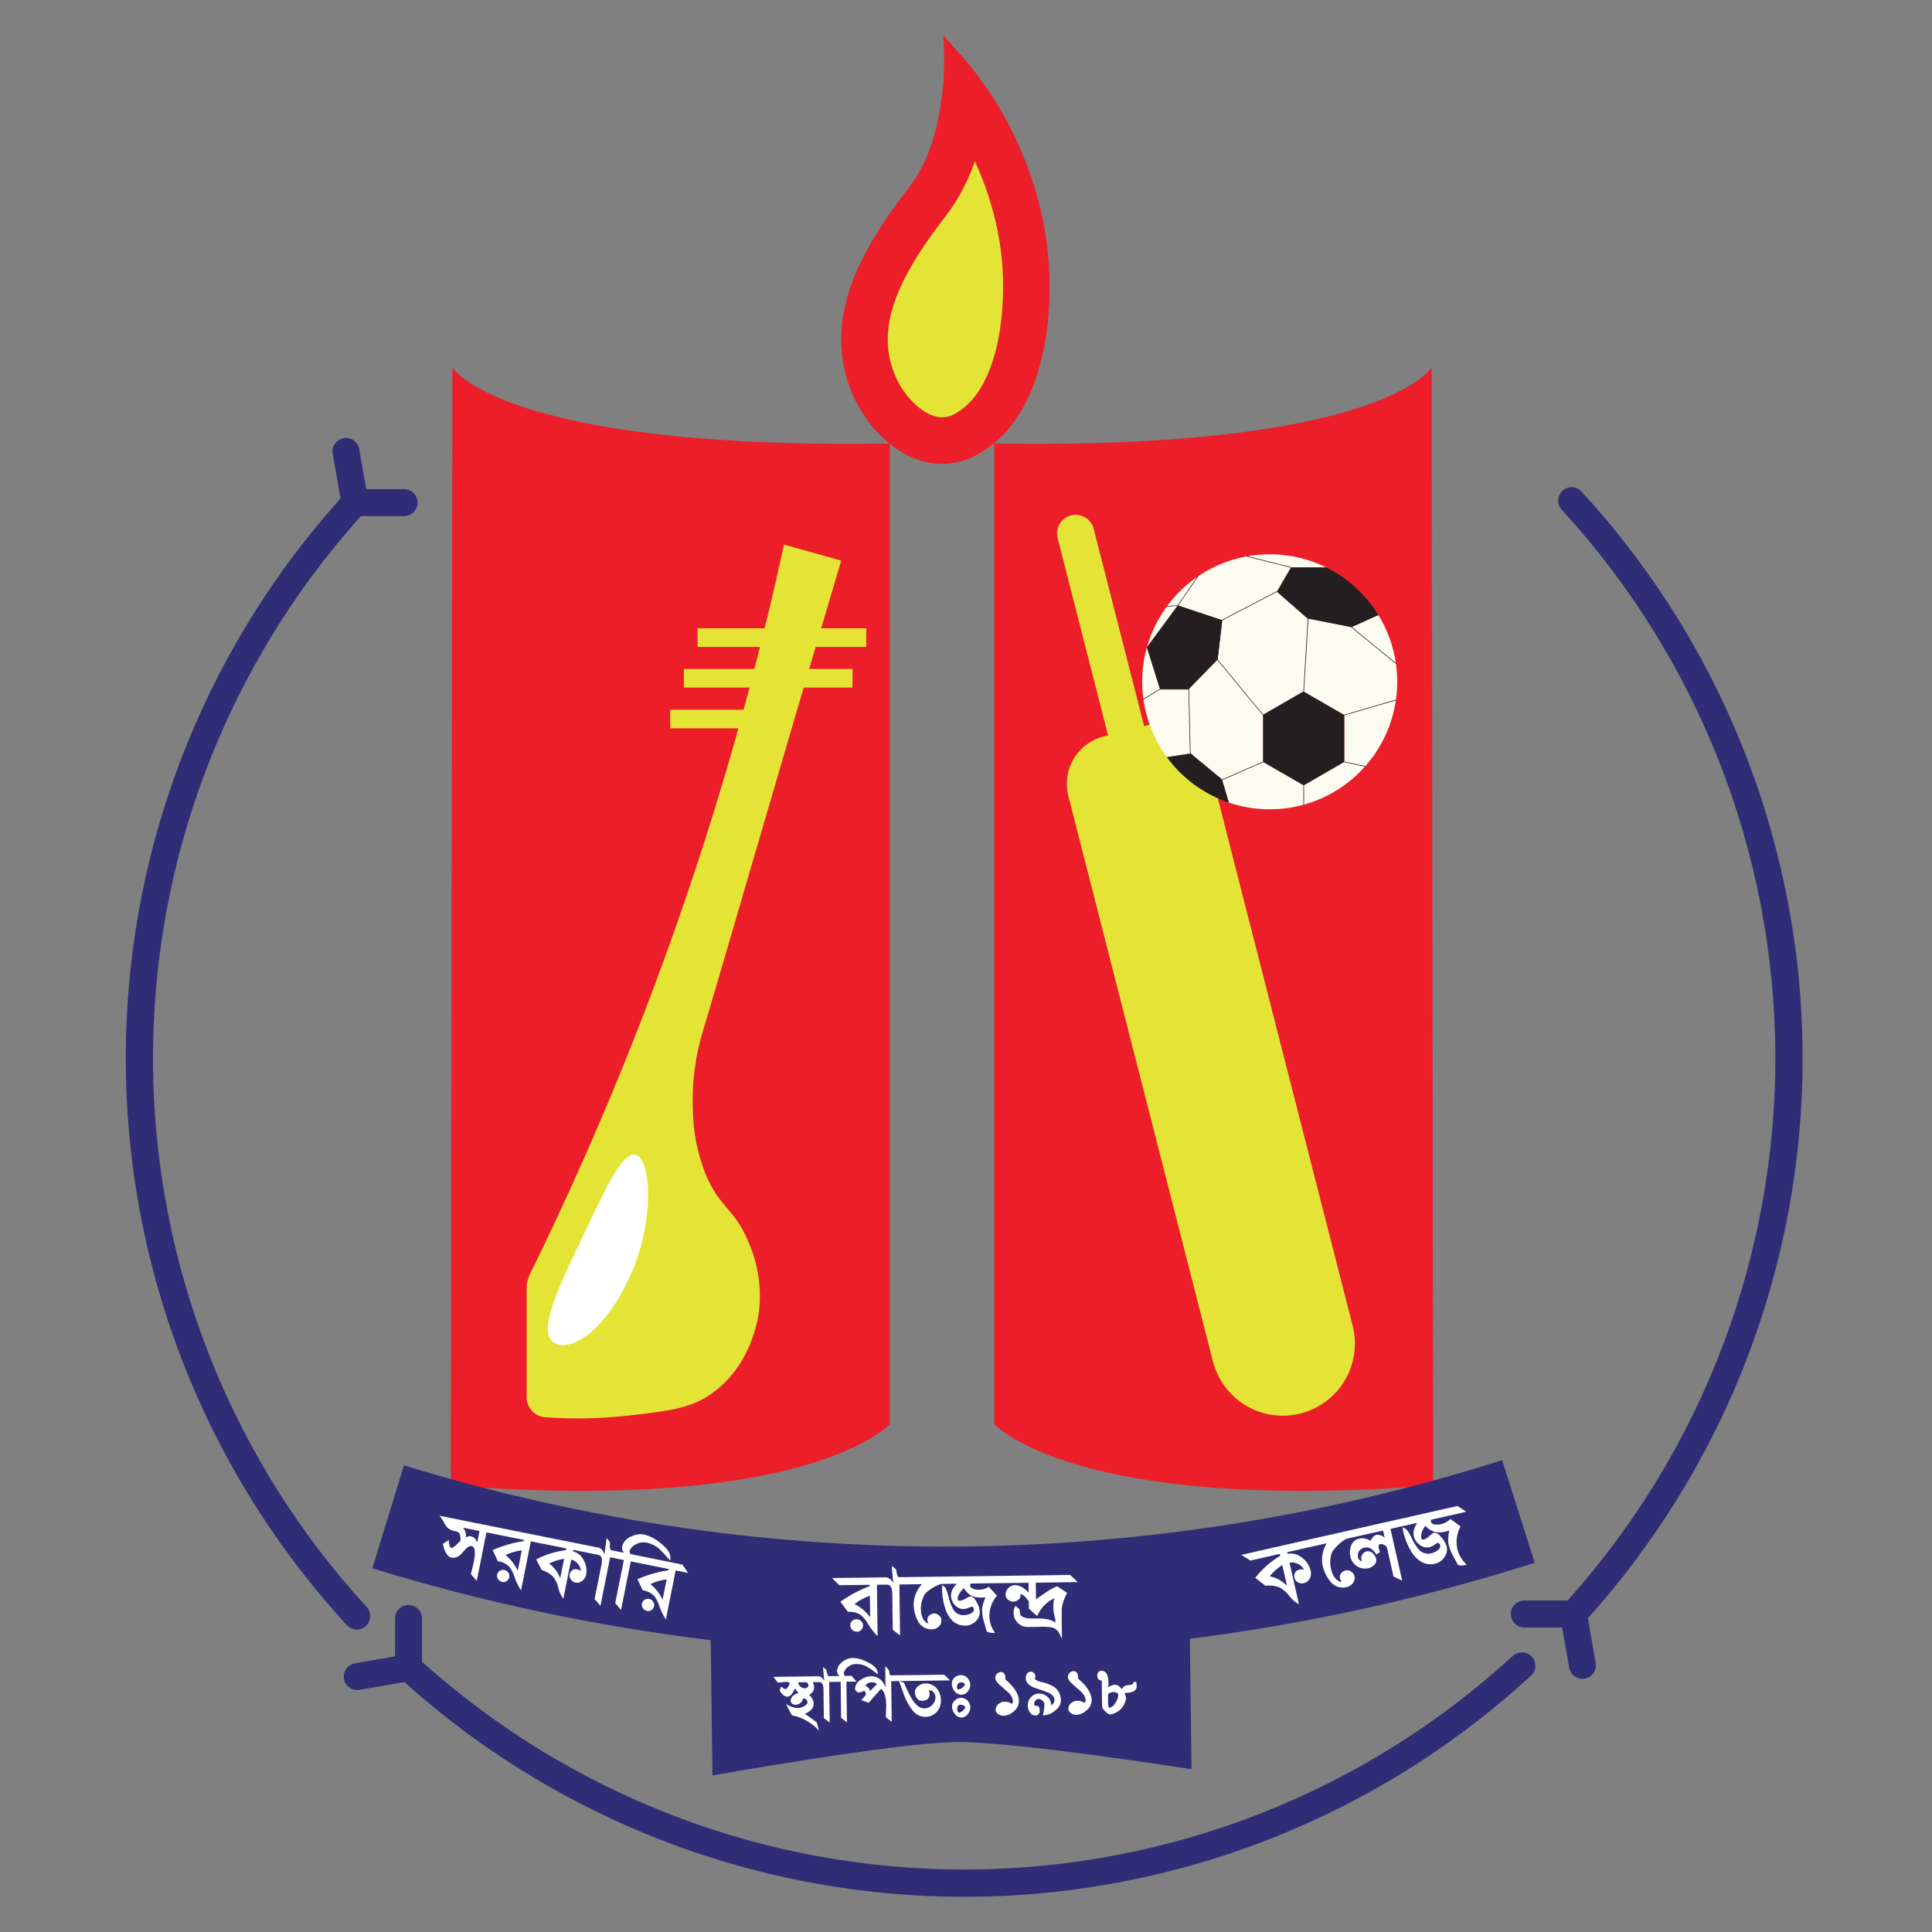 <svg xmlns="http://www.w3.org/2000/svg" version="1.1" xmlns:xlink="http://www.w3.org/1999/xlink" xmlns:svgjs="http://svgjs.com/svgjs" width="60" height="60"><rect width="100%" height="100%" fill="#808080" stroke="none"/><svg width="60" height="60" viewBox="0 0 60 60" fill="none" xmlns="http://www.w3.org/2000/svg">
<path d="M14.05 11.417C14.05 11.417 15.594 13.966 27.632 13.774V44.227C27.632 44.227 25.171 46.998 14 46.132L14.05 11.417Z" fill="#EC1E29"></path>
<path d="M44.46 11.417C44.46 11.417 42.916 13.966 30.878 13.774V44.227C30.878 44.227 33.339 46.998 44.51 46.132L44.46 11.417Z" fill="#EC1E29"></path>
<path d="M29.294 1.094C29.294 1.094 29.607 1.449 29.808 1.672C30.472 2.414 31.029 3.245 31.464 4.141C31.899 5.026 32.216 5.964 32.407 6.932C32.493 7.372 32.55 7.817 32.578 8.265C32.697 10.231 32.308 12.97 30.438 14.069C28.773 15.047 27.086 13.736 26.449 12.177C25.48 9.805 26.857 7.6 28.238 5.809C29.595 4.051 29.294 1.094 29.294 1.094Z" fill="#EC1E29"></path>
<path d="M29.255 12.961C28.736 12.961 28.091 12.376 27.786 11.63C27.486 10.895 27.496 10.146 27.818 9.275C28.167 8.331 28.837 7.398 29.383 6.692C29.769 6.182 30.07 5.613 30.275 5.007C30.599 5.71 30.839 6.448 30.989 7.208C31.063 7.586 31.112 7.968 31.136 8.352C31.234 9.97 30.918 12.111 29.706 12.823C29.571 12.909 29.415 12.957 29.255 12.961Z" fill="#E4E437"></path>
<path d="M24.348 16.912C23.788 19.5 23.086 22.24 22.204 25.099C20.671 30.072 18.746 34.916 16.45 39.587C16.388 39.713 16.356 39.852 16.355 39.993V43.395C16.356 43.553 16.416 43.704 16.523 43.819C16.63 43.934 16.777 44.004 16.934 44.015C17.796 44.077 18.661 44.059 19.519 43.962C20.84 43.812 21.514 43.727 22.183 43.219C23.334 42.345 23.538 40.973 23.571 40.721C23.655 39.983 23.541 39.236 23.238 38.557C22.805 37.516 22.351 37.529 21.906 36.448C21.655 35.811 21.523 35.134 21.517 34.449C21.484 33.604 21.597 32.759 21.85 31.952C22.368 30.236 23.935 24.794 26.124 17.41L24.348 16.912Z" fill="#E4E437"></path>
<path d="M19.513 39.748C18.694 41.45 17.708 41.944 17.247 41.722C16.785 41.499 17.022 40.645 17.842 38.943C18.662 37.24 19.313 35.649 19.775 35.871C20.236 36.094 20.333 38.045 19.513 39.748Z" fill="white"></path>
<path d="M26.901 19.512H21.664V20.09H26.901V19.512Z" fill="#E4E437"></path>
<path d="M26.476 20.775H21.239V21.353H26.476V20.775Z" fill="#E4E437"></path>
<path d="M24.427 22.04H20.815V22.618H24.427V22.04Z" fill="#E4E437"></path>
<path d="M34.272 22.872L35.672 22.515C35.865 22.465 36.066 22.454 36.263 22.483C36.46 22.511 36.65 22.578 36.821 22.679C36.992 22.781 37.142 22.915 37.261 23.074C37.381 23.234 37.468 23.415 37.517 23.608L42.008 41.172C42.155 41.747 42.068 42.358 41.765 42.868C41.462 43.379 40.969 43.749 40.393 43.896C39.818 44.043 39.208 43.956 38.697 43.653C38.186 43.35 37.817 42.857 37.669 42.281L33.178 24.718C33.079 24.328 33.138 23.914 33.343 23.568C33.548 23.222 33.883 22.972 34.272 22.872Z" fill="#E4E437"></path>
<path d="M33.965 16.422C33.886 16.113 33.571 15.926 33.262 16.005C32.953 16.084 32.766 16.399 32.845 16.708L37.98 36.791C38.059 37.1 38.374 37.287 38.683 37.208C38.992 37.129 39.179 36.814 39.1 36.505L33.965 16.422Z" fill="#E4E437"></path>
<path d="M42.807 19.099L41.972 19.476L40.624 19.211L39.661 18.368L40.094 17.622H41.187C40.666 17.365 40.093 17.225 39.512 17.214C38.93 17.202 38.353 17.319 37.821 17.556C37.29 17.792 36.817 18.143 36.436 18.583C36.056 19.023 35.776 19.542 35.619 20.102L36.579 18.802L37.952 19.259L37.807 20.487L36.916 21.402H36.025L35.618 20.102C35.466 20.647 35.432 21.218 35.518 21.777C35.605 22.337 35.81 22.871 36.12 23.345C36.157 23.402 36.196 23.458 36.237 23.513L36.964 23.4L37.952 24.218L38.165 24.926C38.936 25.186 39.769 25.203 40.55 24.973C41.331 24.742 42.022 24.277 42.529 23.641C43.037 23.004 43.335 22.226 43.385 21.414C43.434 20.601 43.233 19.793 42.806 19.099H42.807ZM41.747 23.661L40.487 24.388L39.228 23.661V22.206L40.487 21.479L41.747 22.206V23.661Z" fill="#FDFCF1"></path>
<path d="M41.747 22.207V23.661L40.487 24.389L39.227 23.661V22.207L40.487 21.48L41.747 22.207Z" fill="#231F20"></path>
<path d="M37.951 19.259L37.807 20.487L36.916 21.402H36.025L35.618 20.102L36.579 18.802L37.951 19.259Z" fill="#231F20"></path>
<path d="M42.807 19.099L41.972 19.476L40.624 19.211L39.661 18.368L40.094 17.622H41.188C41.855 17.953 42.416 18.465 42.807 19.099Z" fill="#231F20"></path>
<path d="M38.164 24.927C37.392 24.665 36.718 24.172 36.236 23.513L36.964 23.4L37.951 24.219L38.164 24.927Z" fill="#231F20"></path>
<path d="M12.969 15.611V15.61C12.969 15.499 12.925 15.393 12.846 15.315C12.768 15.236 12.662 15.192 12.551 15.192H11.403C11.394 15.192 11.385 15.189 11.379 15.182C11.373 15.177 11.37 15.17 11.368 15.163L11.156 13.947C11.147 13.893 11.127 13.841 11.098 13.794C11.069 13.748 11.03 13.708 10.986 13.677C10.941 13.645 10.89 13.623 10.837 13.611C10.783 13.599 10.728 13.597 10.674 13.607H10.673C10.564 13.626 10.467 13.687 10.403 13.778C10.339 13.868 10.314 13.98 10.333 14.09L10.572 15.464C10.573 15.47 10.573 15.475 10.571 15.48C10.57 15.486 10.567 15.49 10.564 15.494C8.568 17.717 6.969 20.267 5.839 23.032C4.254 26.911 3.629 31.114 4.019 35.286C4.409 39.457 5.801 43.472 8.077 46.99C8.876 48.224 9.777 49.388 10.771 50.471C10.809 50.511 10.854 50.544 10.905 50.568C10.955 50.591 11.009 50.604 11.065 50.606C11.12 50.608 11.175 50.598 11.227 50.579C11.279 50.559 11.326 50.529 11.367 50.491V50.49C11.446 50.415 11.493 50.312 11.496 50.202C11.5 50.093 11.461 49.986 11.387 49.906C7.152 45.294 4.787 39.27 4.752 33.01C4.717 26.749 7.014 20.7 11.196 16.041C11.2 16.037 11.204 16.034 11.208 16.032C11.213 16.03 11.218 16.029 11.223 16.029H12.55C12.605 16.029 12.66 16.018 12.71 15.997C12.761 15.976 12.807 15.945 12.846 15.906C12.885 15.868 12.916 15.822 12.937 15.771C12.958 15.72 12.969 15.666 12.969 15.611Z" fill="#2E2D76"></path>
<path d="M12.687 49.845H12.686C12.575 49.845 12.469 49.889 12.391 49.967C12.313 50.045 12.269 50.151 12.269 50.262V51.41C12.269 51.419 12.265 51.428 12.259 51.434C12.253 51.44 12.246 51.444 12.239 51.445L11.023 51.657C10.914 51.675 10.816 51.737 10.753 51.828C10.689 51.918 10.664 52.03 10.683 52.139V52.14C10.702 52.249 10.764 52.346 10.854 52.41C10.944 52.474 11.057 52.499 11.166 52.48L12.541 52.24C12.546 52.239 12.551 52.24 12.556 52.241C12.562 52.243 12.566 52.245 12.57 52.249C14.793 54.245 17.343 55.843 20.109 56.974C23.987 58.559 28.19 59.183 32.362 58.794C36.533 58.404 40.548 57.012 44.066 54.736C45.299 53.937 46.464 53.035 47.546 52.041C47.587 52.004 47.62 51.958 47.643 51.908C47.666 51.858 47.679 51.803 47.681 51.748C47.683 51.693 47.674 51.637 47.654 51.585C47.635 51.534 47.605 51.486 47.567 51.446V51.445C47.492 51.366 47.388 51.319 47.279 51.316C47.169 51.312 47.063 51.351 46.982 51.425C42.37 55.659 36.347 58.025 30.086 58.06C23.826 58.095 17.776 55.798 13.117 51.616C13.113 51.612 13.11 51.608 13.108 51.604C13.106 51.599 13.105 51.594 13.105 51.589V50.261C13.105 50.151 13.061 50.045 12.982 49.967C12.904 49.888 12.798 49.845 12.687 49.845Z" fill="#2E2D76"></path>
<path d="M46.92 50.125V50.126C46.92 50.237 46.964 50.343 47.042 50.421C47.12 50.499 47.227 50.543 47.337 50.543H48.485C48.494 50.543 48.503 50.547 48.51 50.553C48.515 50.558 48.519 50.565 48.52 50.573L48.732 51.789C48.741 51.843 48.761 51.895 48.791 51.941C48.82 51.987 48.858 52.028 48.903 52.059C48.948 52.091 48.998 52.113 49.052 52.125C49.105 52.137 49.161 52.138 49.215 52.129H49.216C49.325 52.11 49.422 52.048 49.486 51.958C49.549 51.867 49.574 51.755 49.556 51.646L49.316 50.271C49.315 50.266 49.315 50.261 49.316 50.255C49.318 50.25 49.321 50.245 49.324 50.242C51.32 48.019 52.919 45.468 54.049 42.703C55.634 38.825 56.258 34.621 55.869 30.45C55.479 26.279 54.087 22.263 51.811 18.746C51.012 17.512 50.111 16.348 49.116 15.265C49.079 15.224 49.033 15.191 48.983 15.168C48.933 15.145 48.878 15.132 48.823 15.13C48.768 15.128 48.712 15.137 48.661 15.157C48.609 15.177 48.561 15.206 48.521 15.245H48.521C48.441 15.32 48.395 15.424 48.391 15.533C48.387 15.642 48.426 15.749 48.501 15.829C52.735 20.441 55.1 26.465 55.135 32.725C55.17 38.986 52.873 45.035 48.691 49.695C48.688 49.698 48.684 49.701 48.679 49.703C48.674 49.705 48.669 49.706 48.664 49.706H47.337C47.282 49.707 47.228 49.718 47.177 49.739C47.126 49.76 47.08 49.79 47.042 49.829C47.003 49.868 46.972 49.914 46.951 49.965C46.931 50.016 46.92 50.07 46.92 50.125Z" fill="#2E2D76"></path>
<path d="M36.239 18.843L36.237 18.824L36.575 18.793L37.194 17.895L37.21 17.907L36.586 18.811H36.581L36.239 18.843Z" fill="#231F20"></path>
<path d="M40.093 17.631L38.72 17.286L38.724 17.267L40.097 17.612L40.093 17.631Z" fill="#231F20"></path>
<path d="M37.951 24.23L37.946 24.226L36.956 23.405V23.4L36.908 21.412H36.029L35.478 21.746L35.468 21.729L36.024 21.392H36.927V21.401L36.975 23.395L37.954 24.207L39.225 23.652L39.233 23.67L37.951 24.23Z" fill="#231F20"></path>
<path d="M39.226 22.22L39.221 22.213L37.797 20.49V20.486L37.942 19.253L37.947 19.25L39.662 18.356L39.667 18.361L40.634 19.207V19.212L40.497 21.485L40.492 21.488L39.226 22.22ZM37.817 20.484L39.23 22.194L40.478 21.474L40.613 19.215L39.659 18.38L37.96 19.265L37.817 20.484Z" fill="#231F20"></path>
<path d="M42.394 23.81L41.746 23.671L41.75 23.651L42.398 23.791L42.394 23.81Z" fill="#231F20"></path>
<path d="M40.498 24.389H40.478V24.991H40.498V24.389Z" fill="#231F20"></path>
<path d="M43.347 20.615L41.967 19.483L41.979 19.468L43.36 20.6L43.347 20.615Z" fill="#231F20"></path>
<path d="M41.75 22.216L41.744 22.197L43.349 21.729L43.355 21.748L41.75 22.216Z" fill="#231F20"></path>
<path d="M47.663 48.534C44.171 49.643 40.586 50.433 36.952 50.894L37.004 54.945C37.004 54.945 31.511 54.078 29.684 54.101C27.792 54.126 22.127 55.138 22.127 55.138L22.072 50.937C18.51 50.506 14.993 49.759 11.563 48.705L12.545 45.508C17.923 47.161 23.515 48.011 29.141 48.03C35.081 48.051 40.989 47.146 46.65 45.347L47.663 48.534Z" fill="#2E2D76"></path>
<path d="M26.447 52.045L26.235 52.048L26.201 51.97C26.219 51.887 26.267 51.815 26.335 51.764C26.406 51.709 26.493 51.678 26.583 51.676C26.699 51.674 26.815 51.702 26.918 51.756C27.02 51.818 27.117 51.885 27.211 51.957L27.269 51.999L27.257 51.929C27.238 51.815 27.131 51.711 26.93 51.613C26.792 51.538 26.639 51.495 26.482 51.487C26.364 51.492 26.251 51.535 26.16 51.611C26.111 51.644 26.07 51.688 26.041 51.74C26.012 51.792 25.995 51.85 25.993 51.909C26.001 51.965 26.029 52.015 26.073 52.05L25.875 52.053L25.779 52.054L25.732 52.054C25.711 52.034 25.696 52.008 25.69 51.98C25.682 51.945 25.675 51.909 25.669 51.873L25.668 51.862L25.561 51.773L25.566 51.842C25.573 51.934 25.581 52.028 25.589 52.122C25.591 52.147 25.594 52.172 25.596 52.196L25.592 52.19C25.538 52.102 25.477 52.058 25.412 52.058L25.361 52.059L25.217 52.061L24.017 52.077L24.159 52.255L24.174 52.254C24.197 52.252 24.232 52.248 24.282 52.243C24.331 52.237 24.367 52.235 24.392 52.234C24.494 52.233 24.521 52.252 24.521 52.262C24.519 52.307 24.503 52.351 24.474 52.388C24.454 52.422 24.424 52.448 24.387 52.463C24.353 52.446 24.32 52.425 24.29 52.401L24.261 52.38L24.215 52.482L24.217 52.492C24.235 52.544 24.266 52.59 24.308 52.625C24.346 52.665 24.398 52.689 24.453 52.693C24.516 52.692 24.573 52.645 24.629 52.551C24.653 52.512 24.674 52.472 24.691 52.429C24.704 52.456 24.72 52.481 24.738 52.505C24.755 52.53 24.775 52.553 24.797 52.574C24.754 52.587 24.712 52.607 24.674 52.632C24.64 52.65 24.611 52.676 24.59 52.708C24.57 52.741 24.558 52.778 24.556 52.816C24.555 52.835 24.56 52.854 24.568 52.871C24.577 52.888 24.59 52.903 24.606 52.914C24.637 52.934 24.673 52.945 24.71 52.943C24.768 52.942 24.823 52.919 24.865 52.879C24.904 52.847 24.93 52.801 24.936 52.751C24.951 52.746 24.955 52.746 24.956 52.746C24.972 52.745 24.988 52.749 25.002 52.755C25.017 52.762 25.03 52.771 25.04 52.783C25.064 52.808 25.077 52.84 25.078 52.874C25.074 52.888 25.07 52.901 25.066 52.914C24.998 52.984 24.91 53.03 24.814 53.044C24.703 53.047 24.593 53.02 24.494 52.967L24.411 52.921L24.592 53.27L24.605 53.273C24.888 53.331 25.148 53.468 25.357 53.667L25.435 53.749L25.368 53.494L25.361 53.488C25.32 53.454 25.254 53.405 25.158 53.338C25.093 53.293 25.04 53.254 24.998 53.222C25.18 53.149 25.271 53.042 25.269 52.905C25.266 52.838 25.243 52.773 25.202 52.719C25.18 52.688 25.155 52.66 25.125 52.637C25.155 52.623 25.183 52.604 25.205 52.58C25.229 52.559 25.248 52.533 25.262 52.505C25.275 52.476 25.283 52.445 25.284 52.414C25.282 52.353 25.267 52.294 25.239 52.241L25.403 52.239H25.403L25.415 52.238H25.442C25.464 52.237 25.486 52.244 25.505 52.256C25.523 52.268 25.538 52.285 25.547 52.305C25.568 52.362 25.577 52.423 25.574 52.485L25.585 53.357L25.767 53.497L25.751 52.234L25.957 52.231L26.056 52.23L26.107 52.229L26.121 53.35L26.303 53.49L26.286 52.227L26.599 52.223L26.447 52.045ZM25.079 52.398C25.055 52.412 25.031 52.424 25.005 52.433C24.976 52.434 24.948 52.429 24.922 52.418C24.895 52.408 24.871 52.393 24.85 52.373C24.814 52.34 24.792 52.295 24.786 52.246L25.046 52.243C25.061 52.243 25.074 52.261 25.083 52.276C25.097 52.297 25.106 52.321 25.108 52.346C25.108 52.356 25.106 52.367 25.101 52.376C25.096 52.385 25.088 52.393 25.079 52.398Z" fill="white"></path>
<path d="M26.774 52.536C26.794 52.525 26.816 52.518 26.839 52.515C26.848 52.515 26.859 52.518 26.871 52.539C26.883 52.56 26.89 52.583 26.89 52.607C26.887 52.636 26.873 52.664 26.852 52.684C26.825 52.71 26.799 52.739 26.774 52.766L26.744 52.798L26.976 52.882L27.36 52.447C27.464 52.522 27.519 52.695 27.522 52.962C27.522 53.001 27.521 53.061 27.517 53.14C27.513 53.219 27.512 53.28 27.512 53.319V53.333L27.694 53.472L27.677 52.21L27.918 52.207H27.919L27.937 52.257C28.034 52.525 28.084 52.663 28.091 52.679C28.152 52.836 28.235 52.983 28.338 53.115C28.384 53.177 28.443 53.227 28.511 53.262C28.579 53.298 28.654 53.317 28.73 53.319C28.797 53.321 28.863 53.308 28.925 53.282C28.987 53.256 29.042 53.218 29.088 53.169C29.178 53.069 29.226 52.938 29.22 52.803C29.223 52.669 29.177 52.538 29.091 52.434C29.047 52.383 28.992 52.343 28.93 52.317C28.868 52.29 28.801 52.278 28.734 52.281C28.659 52.284 28.588 52.309 28.529 52.355C28.495 52.374 28.467 52.401 28.447 52.434C28.427 52.467 28.415 52.504 28.413 52.543C28.414 52.606 28.431 52.669 28.465 52.724C28.481 52.753 28.505 52.778 28.534 52.795C28.563 52.812 28.596 52.821 28.63 52.821C28.83 52.818 28.871 52.702 28.87 52.605C28.869 52.567 28.86 52.529 28.841 52.495C28.851 52.494 28.861 52.493 28.871 52.493C28.895 52.494 28.919 52.5 28.94 52.511C28.961 52.522 28.98 52.538 28.994 52.557C29.029 52.594 29.05 52.643 29.052 52.694C29.053 52.742 29.046 52.788 29.028 52.832C29.011 52.876 28.985 52.916 28.952 52.949C28.92 52.983 28.881 53.01 28.838 53.029C28.795 53.048 28.748 53.057 28.701 53.057C28.572 53.058 28.443 52.959 28.319 52.761C28.227 52.602 28.147 52.437 28.077 52.267L28.072 52.255L27.936 52.206L28.021 52.205L29.507 52.186L29.319 52.009L27.825 52.028L27.739 52.029L27.657 52.03C27.652 52.03 27.646 52.028 27.642 52.025C27.638 52.022 27.635 52.017 27.634 52.012C27.623 51.964 27.613 51.916 27.605 51.869L27.603 51.861L27.491 51.744L27.498 52.26C27.498 52.261 27.498 52.263 27.511 52.401C27.48 52.335 27.442 52.272 27.398 52.215C27.355 52.163 27.301 52.122 27.239 52.094C27.178 52.067 27.111 52.054 27.044 52.057C26.932 52.062 26.823 52.1 26.733 52.166C26.682 52.193 26.639 52.232 26.608 52.28C26.577 52.328 26.558 52.383 26.555 52.441C26.555 52.457 26.559 52.474 26.566 52.489C26.574 52.504 26.585 52.518 26.598 52.528C26.623 52.55 26.655 52.562 26.688 52.562C26.718 52.559 26.747 52.55 26.774 52.536ZM26.867 52.354C26.888 52.324 26.914 52.297 26.945 52.277C26.99 52.254 27.041 52.243 27.091 52.245C27.118 52.243 27.145 52.248 27.169 52.257C27.194 52.267 27.216 52.282 27.235 52.301L27.021 52.517C27.013 52.477 26.994 52.441 26.965 52.412C26.939 52.383 26.905 52.363 26.868 52.354L26.867 52.354Z" fill="white"></path>
<path d="M29.865 53.34C29.904 53.339 29.942 53.327 29.976 53.308C30.01 53.288 30.039 53.261 30.061 53.228C30.109 53.167 30.135 53.092 30.135 53.015C30.133 52.939 30.102 52.867 30.047 52.815C30.021 52.787 29.99 52.765 29.956 52.75C29.921 52.735 29.884 52.727 29.846 52.727C29.773 52.728 29.703 52.758 29.651 52.809C29.624 52.834 29.602 52.863 29.588 52.896C29.573 52.929 29.566 52.965 29.566 53.002C29.568 53.084 29.598 53.164 29.651 53.227C29.675 53.262 29.707 53.29 29.744 53.31C29.781 53.33 29.823 53.34 29.865 53.34ZM29.831 52.941C29.863 52.941 29.895 52.95 29.924 52.965C29.957 52.98 29.974 52.997 29.975 53.015C29.967 53.058 29.943 53.096 29.907 53.122C29.877 53.155 29.836 53.178 29.791 53.185C29.781 53.185 29.771 53.182 29.763 53.177C29.755 53.172 29.749 53.164 29.745 53.155C29.734 53.132 29.728 53.106 29.728 53.081C29.726 52.958 29.782 52.942 29.831 52.941Z" fill="white"></path>
<path d="M29.862 52.631C29.901 52.63 29.939 52.62 29.973 52.602C30.007 52.583 30.036 52.557 30.059 52.526C30.107 52.467 30.133 52.393 30.133 52.317C30.131 52.239 30.1 52.165 30.044 52.11C30.018 52.081 29.986 52.059 29.951 52.043C29.915 52.028 29.876 52.02 29.837 52.02C29.766 52.022 29.697 52.049 29.645 52.097C29.617 52.12 29.595 52.148 29.58 52.181C29.565 52.213 29.557 52.248 29.558 52.284C29.559 52.369 29.588 52.452 29.642 52.518C29.667 52.553 29.7 52.582 29.738 52.602C29.777 52.621 29.819 52.632 29.862 52.631ZM29.753 52.289C29.764 52.275 29.778 52.264 29.795 52.257C29.811 52.249 29.829 52.246 29.847 52.247C29.875 52.246 29.902 52.252 29.928 52.263C29.965 52.28 29.966 52.299 29.966 52.306C29.966 52.336 29.942 52.37 29.894 52.407C29.859 52.439 29.814 52.46 29.766 52.466C29.749 52.466 29.721 52.466 29.72 52.401C29.717 52.361 29.729 52.321 29.753 52.289Z" fill="white"></path>
<path d="M31.198 52.848C31.13 52.849 31.064 52.873 31.012 52.916C30.983 52.936 30.96 52.963 30.944 52.994C30.928 53.025 30.92 53.059 30.92 53.094C30.92 53.123 30.929 53.152 30.944 53.177C30.959 53.202 30.981 53.222 31.006 53.236C31.052 53.268 31.106 53.285 31.162 53.284C31.285 53.279 31.401 53.228 31.489 53.143C31.536 53.105 31.575 53.058 31.602 53.004C31.629 52.95 31.644 52.891 31.645 52.83C31.642 52.612 31.5 52.386 31.224 52.16V52.114C31.222 51.958 31.144 51.926 31.079 51.927C31.056 51.928 31.034 51.933 31.013 51.943C30.993 51.953 30.974 51.967 30.959 51.984C30.943 52.001 30.93 52.02 30.922 52.041C30.913 52.062 30.908 52.085 30.908 52.108C30.909 52.175 30.959 52.251 31.062 52.341C31.149 52.418 31.237 52.495 31.324 52.571C31.402 52.641 31.451 52.737 31.46 52.841C31.457 52.87 31.443 52.896 31.422 52.916C31.358 52.868 31.279 52.844 31.198 52.848Z" fill="white"></path>
<path d="M32.107 52.407L32.108 52.408C32.249 52.457 32.392 52.506 32.535 52.556C32.677 52.617 32.747 52.697 32.748 52.799C32.749 52.821 32.745 52.843 32.736 52.863C32.728 52.883 32.715 52.901 32.699 52.916C32.696 52.918 32.685 52.926 32.64 52.957C32.641 52.947 32.641 52.937 32.641 52.927C32.64 52.881 32.629 52.837 32.609 52.796C32.59 52.755 32.561 52.719 32.526 52.691C32.458 52.629 32.369 52.594 32.277 52.595C32.228 52.594 32.18 52.604 32.136 52.623C32.091 52.643 32.051 52.671 32.018 52.706C31.985 52.742 31.958 52.783 31.941 52.828C31.924 52.873 31.916 52.922 31.917 52.97C31.917 53.041 31.937 53.109 31.975 53.168C31.994 53.201 32.02 53.228 32.053 53.247C32.085 53.265 32.122 53.275 32.16 53.274C32.209 53.273 32.293 53.251 32.291 53.11C32.289 52.989 32.215 52.971 32.171 52.972H32.136C32.129 52.965 32.123 52.956 32.12 52.946C32.117 52.936 32.115 52.926 32.116 52.916C32.116 52.877 32.13 52.84 32.156 52.812C32.166 52.797 32.18 52.786 32.196 52.777C32.212 52.769 32.229 52.764 32.247 52.764C32.295 52.764 32.341 52.782 32.377 52.815C32.395 52.829 32.409 52.847 32.419 52.868C32.43 52.888 32.435 52.911 32.435 52.934C32.432 53.035 32.419 53.136 32.395 53.235L32.388 53.27H32.424C32.549 53.261 32.667 53.211 32.761 53.129C32.813 53.096 32.857 53.051 32.889 52.998C32.922 52.945 32.942 52.886 32.947 52.824C32.951 52.74 32.934 52.657 32.898 52.581C32.862 52.506 32.809 52.44 32.741 52.39C32.624 52.319 32.495 52.269 32.361 52.241C32.277 52.226 32.198 52.193 32.13 52.142C32.148 52.119 32.157 52.09 32.155 52.06C32.155 52.041 32.151 52.022 32.144 52.004C32.136 51.986 32.125 51.97 32.111 51.957C32.097 51.943 32.081 51.933 32.063 51.925C32.045 51.918 32.026 51.915 32.007 51.915C31.983 51.915 31.96 51.922 31.94 51.934C31.919 51.946 31.903 51.964 31.891 51.985C31.867 52.024 31.854 52.07 31.855 52.117C31.856 52.24 31.941 52.338 32.107 52.407Z" fill="white"></path>
<path d="M33.48 52.132V52.086C33.478 51.929 33.4 51.898 33.335 51.898C33.312 51.899 33.29 51.905 33.269 51.914C33.249 51.924 33.23 51.939 33.215 51.956C33.199 51.972 33.186 51.991 33.177 52.012C33.169 52.034 33.164 52.056 33.164 52.079C33.165 52.147 33.215 52.223 33.318 52.312L33.58 52.543C33.658 52.612 33.707 52.709 33.716 52.813C33.713 52.841 33.699 52.868 33.678 52.887C33.614 52.84 33.535 52.816 33.456 52.819C33.388 52.82 33.322 52.844 33.269 52.888C33.241 52.908 33.218 52.934 33.202 52.965C33.186 52.996 33.177 53.031 33.177 53.066C33.178 53.095 33.186 53.123 33.202 53.148C33.217 53.173 33.238 53.194 33.264 53.208C33.309 53.24 33.364 53.257 33.42 53.256C33.542 53.25 33.659 53.2 33.746 53.114C33.794 53.077 33.833 53.03 33.86 52.976C33.887 52.922 33.901 52.862 33.903 52.802C33.898 52.583 33.756 52.358 33.48 52.132Z" fill="white"></path>
<path d="M35.285 52.239L35.225 52.222L35.214 52.244C35.205 52.265 35.192 52.283 35.174 52.297C35.156 52.311 35.135 52.321 35.113 52.324C35.065 52.331 35.015 52.337 34.967 52.345L34.963 52.346C34.936 52.355 34.911 52.37 34.89 52.389C34.869 52.408 34.852 52.431 34.841 52.458C34.827 52.443 34.806 52.421 34.774 52.389C34.757 52.368 34.734 52.351 34.71 52.34C34.685 52.328 34.658 52.322 34.63 52.322C34.576 52.324 34.523 52.338 34.476 52.365C34.456 52.376 34.437 52.388 34.419 52.403C34.419 52.393 34.42 52.383 34.421 52.373C34.423 52.325 34.424 52.286 34.424 52.255C34.421 52.01 34.349 51.886 34.211 51.888C34.16 51.888 34.075 51.91 34.077 52.044C34.076 52.065 34.08 52.084 34.087 52.103C34.094 52.122 34.104 52.139 34.118 52.154C34.145 52.178 34.18 52.191 34.216 52.192L34.226 52.99C34.226 53.032 34.258 53.083 34.325 53.148C34.392 53.215 34.443 53.245 34.485 53.245C34.608 53.223 34.722 53.164 34.809 53.074C34.896 52.984 34.953 52.87 34.971 52.746C34.969 52.713 34.961 52.68 34.947 52.649C34.937 52.629 34.931 52.607 34.927 52.584C34.952 52.576 34.978 52.572 35.004 52.571C35.072 52.569 35.14 52.554 35.204 52.529H35.205C35.237 52.511 35.264 52.483 35.281 52.45C35.298 52.417 35.305 52.38 35.301 52.343C35.302 52.313 35.298 52.284 35.29 52.255L35.285 52.239ZM34.729 52.633C34.725 52.728 34.692 52.819 34.633 52.895C34.613 52.932 34.585 52.964 34.552 52.989C34.518 53.015 34.479 53.033 34.438 53.042C34.416 52.973 34.407 52.9 34.411 52.827C34.411 52.801 34.411 52.762 34.412 52.711C34.412 52.667 34.413 52.633 34.413 52.607C34.465 52.57 34.528 52.549 34.592 52.548C34.626 52.548 34.659 52.557 34.688 52.575C34.725 52.596 34.729 52.618 34.729 52.633Z" fill="white"></path>
<path d="M45.02 47.196C44.94 47.269 44.842 47.318 44.736 47.338C44.676 47.352 44.614 47.353 44.553 47.343C44.457 47.322 44.444 47.279 44.44 47.263L44.434 47.219L44.46 47.192L45.537 46.949L45.261 46.77L43.301 47.214L43.181 47.24L41.618 47.594L41.477 47.626L40.619 47.82L40.511 47.844L38.548 48.288L38.832 48.464L39.745 48.258L39.759 48.317C39.471 48.488 39.217 48.709 39.007 48.97L38.984 49L39.293 49.246L39.307 49.245C39.448 49.229 39.59 49.245 39.723 49.292C39.845 49.352 39.95 49.441 40.03 49.551C40.095 49.64 40.174 49.716 40.265 49.778L40.34 49.821L40.047 48.529C40.146 48.51 40.247 48.528 40.333 48.58C40.405 48.616 40.463 48.676 40.495 48.75C40.456 48.735 40.412 48.732 40.371 48.741C40.337 48.751 40.304 48.763 40.272 48.778L40.264 48.781L40.259 48.788C40.232 48.815 40.212 48.849 40.202 48.886C40.191 48.922 40.19 48.961 40.199 48.999C40.206 49.029 40.219 49.058 40.239 49.083C40.258 49.107 40.283 49.127 40.311 49.141C40.365 49.172 40.429 49.182 40.49 49.169C40.53 49.16 40.568 49.143 40.6 49.117C40.632 49.092 40.658 49.059 40.676 49.022C40.714 48.949 40.724 48.864 40.705 48.784C40.667 48.622 40.573 48.478 40.439 48.379C40.378 48.326 40.305 48.286 40.227 48.265C40.148 48.243 40.065 48.239 39.985 48.254L39.974 48.205L40.752 48.029L40.891 47.998L41.201 47.928C41.081 48.125 41.034 48.358 41.068 48.587C41.105 48.773 41.185 48.948 41.302 49.097C41.358 49.177 41.438 49.238 41.529 49.273C41.62 49.307 41.72 49.314 41.815 49.291C41.893 49.275 41.963 49.231 42.013 49.168C42.038 49.138 42.056 49.102 42.065 49.064C42.074 49.026 42.074 48.986 42.064 48.948C42.058 48.917 42.045 48.888 42.026 48.863C42.007 48.838 41.984 48.817 41.956 48.802C41.904 48.77 41.84 48.759 41.78 48.773C41.731 48.786 41.687 48.816 41.656 48.856C41.637 48.875 41.623 48.898 41.615 48.923C41.607 48.949 41.606 48.976 41.61 49.002C41.62 49.05 41.643 49.093 41.677 49.128C41.641 49.126 41.606 49.117 41.574 49.102C41.542 49.086 41.514 49.064 41.49 49.037C41.421 48.965 41.372 48.875 41.351 48.777C41.29 48.584 41.299 48.377 41.375 48.189C41.489 48.027 41.636 47.891 41.806 47.791L42.951 47.532L43.004 47.763C42.971 47.725 42.928 47.696 42.881 47.68C42.833 47.664 42.782 47.66 42.733 47.669C42.68 47.688 42.636 47.725 42.609 47.773C42.59 47.799 42.574 47.827 42.562 47.856C42.51 47.818 42.451 47.792 42.388 47.78C42.325 47.769 42.26 47.771 42.198 47.788C42.142 47.8 42.09 47.828 42.048 47.867C42.006 47.906 41.974 47.955 41.957 48.01C41.918 48.115 41.911 48.23 41.937 48.34C41.949 48.402 41.974 48.461 42.01 48.513C42.046 48.565 42.092 48.609 42.146 48.643C42.199 48.677 42.259 48.699 42.322 48.709C42.385 48.718 42.448 48.715 42.51 48.698C42.573 48.684 42.63 48.651 42.674 48.604C42.701 48.582 42.721 48.552 42.733 48.519C42.744 48.486 42.746 48.45 42.739 48.416C42.724 48.35 42.689 48.289 42.639 48.243C42.618 48.219 42.591 48.201 42.562 48.189C42.532 48.177 42.499 48.172 42.468 48.175C42.436 48.178 42.405 48.188 42.378 48.205C42.35 48.222 42.328 48.245 42.311 48.272C42.295 48.294 42.283 48.32 42.278 48.347C42.272 48.374 42.273 48.402 42.279 48.429C42.284 48.45 42.293 48.47 42.305 48.489C42.284 48.484 42.264 48.476 42.246 48.465C42.227 48.454 42.211 48.439 42.198 48.421C42.185 48.403 42.177 48.383 42.173 48.361C42.159 48.297 42.171 48.231 42.206 48.176C42.241 48.121 42.296 48.082 42.359 48.067C42.428 48.048 42.502 48.055 42.566 48.088C42.629 48.13 42.682 48.184 42.724 48.247L42.747 48.277L42.86 48.194L42.845 48.166C42.835 48.145 42.828 48.123 42.823 48.1C42.793 47.969 42.839 47.959 42.854 47.955C42.901 47.946 42.95 47.955 42.992 47.98C43.012 47.989 43.03 48.002 43.045 48.018C43.059 48.034 43.07 48.053 43.077 48.075L43.276 48.959L43.546 49.088L43.182 47.481L43.459 47.418L43.59 47.389L44.009 47.294C43.97 47.364 43.946 47.413 43.934 47.442C43.898 47.525 43.889 47.618 43.907 47.707C43.932 47.813 43.994 47.908 44.082 47.972C44.125 48.008 44.176 48.033 44.23 48.047C44.284 48.06 44.34 48.061 44.395 48.049C44.45 48.033 44.502 48.008 44.548 47.974C44.582 47.947 44.62 47.926 44.661 47.912C44.661 47.912 44.671 47.912 44.693 47.935C44.709 47.951 44.722 47.971 44.729 47.992C44.74 48.044 44.714 48.095 44.649 48.146C44.592 48.191 44.525 48.222 44.455 48.238C44.385 48.257 44.312 48.257 44.243 48.236C44.175 48.217 44.113 48.178 44.065 48.124C43.97 48.012 43.892 47.886 43.834 47.751C43.723 47.523 43.659 47.475 43.62 47.46L43.565 47.436L43.569 47.514L43.57 47.52C43.622 47.782 43.725 48.031 43.873 48.253C44.065 48.519 44.298 48.623 44.565 48.563C44.682 48.536 44.786 48.465 44.854 48.366C44.891 48.318 44.916 48.263 44.929 48.205C44.942 48.146 44.941 48.086 44.928 48.027C44.898 47.93 44.848 47.84 44.781 47.764C44.682 47.639 44.599 47.586 44.527 47.602C44.515 47.605 44.502 47.608 44.382 47.709C44.338 47.753 44.286 47.787 44.228 47.81C44.157 47.826 44.144 47.796 44.138 47.769C44.127 47.697 44.138 47.623 44.169 47.558C44.191 47.497 44.223 47.441 44.261 47.39C44.275 47.4 44.296 47.418 44.331 47.448C44.386 47.499 44.45 47.538 44.521 47.564C44.627 47.597 44.741 47.6 44.849 47.573L45.011 47.536C44.996 47.595 44.986 47.655 44.981 47.715C44.971 47.798 44.973 47.883 44.987 47.966C45.015 48.078 45.057 48.187 45.111 48.289C45.163 48.387 45.216 48.486 45.269 48.586L45.276 48.599L45.291 48.604C45.353 48.622 45.419 48.623 45.482 48.609L45.547 48.596L45.503 48.546C45.397 48.438 45.318 48.307 45.273 48.163C45.205 47.919 45.23 47.659 45.343 47.432L45.359 47.403L45.043 47.173L45.02 47.196ZM39.824 48.602L39.968 49.241C39.9 49.179 39.825 49.123 39.747 49.073C39.649 49.016 39.542 48.975 39.431 48.952C39.543 48.816 39.675 48.697 39.824 48.602Z" fill="white"></path>
<path d="M26.601 50.287C26.55 50.287 26.502 50.306 26.465 50.34C26.446 50.357 26.431 50.378 26.421 50.401C26.41 50.425 26.406 50.45 26.406 50.475C26.406 50.503 26.412 50.531 26.423 50.556C26.434 50.582 26.452 50.604 26.473 50.622C26.515 50.658 26.569 50.676 26.624 50.674C26.649 50.674 26.673 50.668 26.695 50.658C26.718 50.647 26.737 50.632 26.752 50.612C26.785 50.575 26.803 50.528 26.803 50.478C26.802 50.452 26.797 50.426 26.786 50.403C26.775 50.379 26.759 50.358 26.74 50.341C26.703 50.306 26.652 50.286 26.601 50.287Z" fill="white"></path>
<path d="M33.469 49.134L33.237 48.912L30.994 48.941L30.893 48.942L29.091 48.966L28.949 48.968L28.088 48.979L28.001 48.98L27.909 48.981C27.883 48.956 27.864 48.923 27.856 48.888C27.846 48.844 27.838 48.799 27.83 48.753L27.828 48.74L27.695 48.629L27.701 48.715C27.71 48.83 27.719 48.948 27.73 49.065C27.733 49.097 27.736 49.128 27.739 49.158L27.734 49.151C27.665 49.041 27.589 48.985 27.508 48.986L27.406 48.988L27.264 48.99L25.842 49.008L26.065 49.23L27.01 49.218V49.258C26.698 49.375 26.402 49.531 26.13 49.722L26.099 49.744L26.334 50.056H26.353C26.487 50.048 26.62 50.083 26.733 50.156C26.82 50.231 26.893 50.32 26.95 50.419C27.02 50.536 27.101 50.646 27.191 50.748L27.255 50.814L27.234 49.216L27.495 49.213L27.496 49.213L27.511 49.212H27.545C27.573 49.212 27.6 49.22 27.624 49.235C27.647 49.25 27.665 49.271 27.676 49.297C27.702 49.368 27.714 49.445 27.711 49.521L27.725 50.614L27.952 50.789L27.932 49.207L28.188 49.204L28.315 49.202L28.631 49.198C28.479 49.36 28.388 49.569 28.375 49.791C28.372 49.973 28.412 50.153 28.492 50.316C28.529 50.403 28.591 50.475 28.67 50.526C28.749 50.577 28.841 50.603 28.935 50.601C29.012 50.601 29.086 50.574 29.145 50.525C29.175 50.501 29.199 50.471 29.215 50.437C29.231 50.403 29.239 50.366 29.238 50.328C29.238 50.298 29.231 50.268 29.219 50.241C29.206 50.214 29.188 50.19 29.165 50.17C29.122 50.129 29.065 50.106 29.005 50.107C28.956 50.11 28.91 50.129 28.872 50.161C28.851 50.175 28.833 50.194 28.821 50.216C28.808 50.238 28.801 50.263 28.8 50.288C28.799 50.335 28.813 50.381 28.838 50.42C28.805 50.411 28.774 50.396 28.747 50.375C28.72 50.354 28.698 50.328 28.681 50.297C28.63 50.216 28.603 50.122 28.602 50.026C28.584 49.833 28.633 49.639 28.742 49.479C28.881 49.349 29.046 49.251 29.227 49.191L29.712 49.184C29.662 49.243 29.629 49.283 29.612 49.308C29.562 49.379 29.535 49.464 29.534 49.551C29.536 49.657 29.575 49.758 29.646 49.836C29.679 49.878 29.721 49.912 29.769 49.935C29.817 49.958 29.87 49.971 29.924 49.971C29.978 49.967 30.032 49.953 30.082 49.93C30.119 49.912 30.16 49.9 30.201 49.895C30.201 49.895 30.21 49.897 30.226 49.923C30.238 49.941 30.246 49.962 30.248 49.983C30.249 50.035 30.214 50.077 30.143 50.112C30.08 50.142 30.012 50.159 29.942 50.16C29.873 50.164 29.805 50.149 29.744 50.116C29.684 50.084 29.633 50.035 29.599 49.975C29.532 49.851 29.485 49.717 29.456 49.579C29.398 49.342 29.348 49.285 29.315 49.263L29.267 49.23L29.256 49.303V49.309C29.253 49.565 29.299 49.819 29.394 50.057C29.521 50.345 29.719 50.489 29.982 50.486C30.098 50.484 30.209 50.439 30.293 50.359C30.336 50.322 30.371 50.275 30.395 50.223C30.419 50.17 30.43 50.114 30.429 50.056C30.421 49.959 30.392 49.865 30.345 49.779C30.277 49.642 30.209 49.576 30.138 49.577C30.127 49.577 30.113 49.577 29.981 49.649C29.931 49.681 29.875 49.703 29.816 49.712C29.746 49.713 29.74 49.684 29.74 49.656C29.744 49.586 29.769 49.519 29.811 49.464C29.844 49.412 29.884 49.365 29.931 49.325C29.942 49.337 29.958 49.358 29.985 49.393C30.026 49.452 30.079 49.501 30.14 49.54C30.233 49.592 30.339 49.618 30.446 49.613L30.606 49.611C30.581 49.663 30.559 49.718 30.543 49.773C30.516 49.849 30.501 49.929 30.498 50.01C30.502 50.121 30.52 50.231 30.549 50.338C30.579 50.441 30.609 50.544 30.639 50.648L30.643 50.663L30.656 50.67C30.711 50.699 30.773 50.713 30.835 50.712L30.898 50.713L30.867 50.658C30.788 50.536 30.74 50.397 30.727 50.252C30.712 50.01 30.788 49.771 30.939 49.581L30.96 49.557L30.709 49.277L30.683 49.294C30.594 49.346 30.491 49.373 30.388 49.37C30.329 49.371 30.27 49.36 30.215 49.338C30.129 49.299 30.126 49.256 30.126 49.24L30.129 49.198L30.158 49.178L31.065 49.166L31.218 49.164L31.942 49.155L31.946 49.458C31.903 49.412 31.856 49.371 31.805 49.334C31.727 49.271 31.631 49.233 31.53 49.227C31.49 49.226 31.45 49.234 31.413 49.25C31.376 49.266 31.343 49.289 31.315 49.317C31.286 49.346 31.264 49.38 31.249 49.417C31.234 49.454 31.227 49.494 31.228 49.534C31.229 49.563 31.237 49.592 31.251 49.617C31.265 49.643 31.285 49.665 31.309 49.682C31.352 49.719 31.407 49.74 31.465 49.741C31.516 49.738 31.566 49.722 31.608 49.693C31.633 49.682 31.653 49.664 31.668 49.642C31.683 49.62 31.692 49.595 31.694 49.568C31.694 49.545 31.69 49.522 31.682 49.5C31.736 49.511 31.785 49.538 31.823 49.577C31.869 49.625 31.911 49.676 31.95 49.73L31.953 49.958L32.21 50.188L32.231 50.144C32.289 50.02 32.37 49.909 32.471 49.816C32.551 49.741 32.645 49.681 32.747 49.639C32.728 49.694 32.717 49.751 32.713 49.809L32.715 49.999C32.719 50.058 32.73 50.116 32.747 50.172C32.763 50.223 32.772 50.275 32.776 50.327L32.777 50.394C32.662 50.303 32.472 50.26 32.203 50.264C32.068 50.265 31.977 50.264 31.93 50.259C31.847 50.252 31.767 50.222 31.699 50.175C31.688 50.146 31.68 50.117 31.675 50.087C31.67 50.054 31.666 50.021 31.662 49.987L31.66 49.973L31.536 49.873L31.515 49.912C31.488 49.967 31.476 50.028 31.478 50.09C31.479 50.148 31.49 50.205 31.512 50.258C31.534 50.311 31.567 50.359 31.608 50.4C31.647 50.441 31.695 50.474 31.748 50.496C31.802 50.518 31.859 50.529 31.916 50.527L32.301 50.522C32.421 50.516 32.54 50.522 32.658 50.54C32.713 50.552 32.764 50.576 32.807 50.611C32.85 50.646 32.885 50.691 32.907 50.741L32.979 50.896L32.972 50.394C32.968 50.062 32.971 49.961 32.974 49.934C33.002 49.781 33.053 49.634 33.125 49.496L33.139 49.468L32.832 49.261L32.814 49.269C32.687 49.324 32.565 49.393 32.452 49.472L32.174 49.667L32.167 49.152L33.469 49.134ZM27.015 49.556L27.023 50.224C26.897 50.05 26.731 49.91 26.538 49.815C26.682 49.703 26.843 49.616 27.015 49.556Z" fill="white"></path>
<path d="M15.664 48.757C15.616 48.747 15.566 48.755 15.524 48.781C15.502 48.793 15.483 48.809 15.469 48.83C15.455 48.85 15.445 48.873 15.44 48.897C15.434 48.923 15.434 48.951 15.44 48.977C15.445 49.004 15.457 49.029 15.474 49.05C15.507 49.093 15.554 49.121 15.607 49.131C15.63 49.136 15.655 49.135 15.678 49.129C15.701 49.124 15.723 49.113 15.741 49.098C15.78 49.07 15.807 49.028 15.816 48.98C15.822 48.956 15.821 48.93 15.816 48.906C15.81 48.881 15.8 48.858 15.785 48.838C15.756 48.796 15.713 48.767 15.664 48.757Z" fill="white"></path>
<path d="M20.161 49.657C20.113 49.647 20.063 49.656 20.021 49.681C19.999 49.693 19.98 49.71 19.966 49.73C19.952 49.75 19.942 49.773 19.937 49.797C19.931 49.824 19.931 49.851 19.937 49.878C19.943 49.904 19.954 49.929 19.971 49.95C20.004 49.993 20.051 50.022 20.104 50.031C20.128 50.036 20.152 50.035 20.175 50.03C20.198 50.024 20.22 50.013 20.238 49.998C20.277 49.97 20.304 49.928 20.314 49.881C20.319 49.856 20.318 49.831 20.313 49.806C20.307 49.781 20.297 49.758 20.282 49.738C20.254 49.696 20.21 49.667 20.161 49.657Z" fill="white"></path>
<path d="M19.824 48.312L19.7 48.287L19.571 48.262L19.549 48.16C19.593 48.066 19.669 47.992 19.762 47.95C19.861 47.901 19.972 47.886 20.08 47.908C20.219 47.935 20.35 47.997 20.459 48.088C20.564 48.187 20.664 48.292 20.757 48.402L20.815 48.467L20.819 48.381C20.826 48.239 20.724 48.089 20.51 47.92C20.364 47.796 20.193 47.706 20.008 47.657C19.866 47.632 19.721 47.655 19.593 47.722C19.526 47.749 19.466 47.791 19.418 47.845C19.37 47.9 19.336 47.965 19.318 48.035C19.313 48.103 19.335 48.17 19.378 48.223L19.142 48.175L19.027 48.153L18.971 48.141C18.951 48.112 18.94 48.077 18.94 48.042C18.94 47.998 18.941 47.954 18.943 47.909L18.943 47.895L18.839 47.762L18.828 47.845C18.813 47.956 18.798 48.07 18.784 48.184C18.78 48.215 18.777 48.245 18.773 48.274L18.771 48.266C18.727 48.147 18.666 48.079 18.589 48.064L18.494 48.045L18.357 48.017L16.694 47.684L16.552 47.656L15.313 47.407L15.203 47.385L13.648 47.073L13.708 47.149C13.742 47.197 13.772 47.248 13.798 47.3C13.825 47.356 13.861 47.407 13.905 47.451C13.966 47.501 14.038 47.534 14.116 47.547C14.169 47.552 14.219 47.574 14.259 47.609C14.3 47.685 14.313 47.773 14.295 47.858C14.248 47.903 14.203 47.947 14.157 47.991C14.119 48.031 14.071 48.06 14.018 48.076L13.982 48.049C13.958 47.999 13.944 47.945 13.94 47.889L13.938 47.826L13.752 47.947L13.758 47.971C13.816 48.218 13.902 48.35 14.02 48.373C14.069 48.382 14.119 48.379 14.167 48.364C14.214 48.35 14.258 48.324 14.293 48.29L14.296 48.287C14.359 48.22 14.421 48.154 14.481 48.089C14.501 48.064 14.527 48.044 14.556 48.031C14.585 48.018 14.617 48.012 14.649 48.014C14.781 48.041 14.756 48.309 14.711 48.529C14.703 48.569 14.689 48.625 14.67 48.696C14.649 48.774 14.635 48.831 14.628 48.868L14.624 48.884L14.805 49.098L15.107 47.59L15.371 47.643L15.485 47.666L16.272 47.823L16.265 47.861C15.944 47.908 15.632 47.997 15.334 48.124L15.3 48.138L15.46 48.483L15.477 48.486C15.607 48.506 15.726 48.567 15.819 48.659C15.886 48.748 15.938 48.847 15.971 48.953C16.014 49.079 16.069 49.2 16.134 49.315L16.181 49.391L16.486 47.867L16.728 47.916L16.87 47.944L17.585 48.087L17.574 48.142C17.264 48.179 16.962 48.271 16.684 48.413L16.653 48.429L16.823 48.757L16.836 48.761C16.962 48.801 17.077 48.87 17.172 48.961C17.253 49.058 17.31 49.174 17.336 49.298C17.357 49.398 17.395 49.494 17.449 49.581L17.496 49.646L17.739 48.434C17.83 48.455 17.91 48.51 17.963 48.586C18.011 48.645 18.037 48.718 18.037 48.793C18.009 48.765 17.973 48.746 17.934 48.738C17.901 48.733 17.869 48.731 17.836 48.732H17.828L17.821 48.735C17.787 48.748 17.758 48.769 17.735 48.797C17.712 48.824 17.696 48.857 17.689 48.892C17.684 48.921 17.684 48.95 17.692 48.979C17.699 49.007 17.712 49.034 17.731 49.056C17.765 49.103 17.816 49.136 17.873 49.148C17.91 49.156 17.949 49.155 17.986 49.146C18.023 49.137 18.057 49.119 18.086 49.094C18.146 49.046 18.187 48.978 18.202 48.903C18.232 48.75 18.206 48.592 18.129 48.457C18.097 48.388 18.05 48.327 17.992 48.278C17.933 48.23 17.864 48.195 17.79 48.177L17.799 48.131L18.533 48.279L18.534 48.28L18.549 48.282L18.581 48.288C18.607 48.293 18.632 48.306 18.651 48.325C18.67 48.344 18.683 48.368 18.688 48.395C18.698 48.468 18.694 48.544 18.675 48.616L18.466 49.657L18.647 49.87L18.949 48.362L19.196 48.412L19.314 48.436L19.375 48.448L19.106 49.786L19.287 49.999L19.589 48.491L19.869 48.547L19.964 48.566L20.77 48.728L20.762 48.766C20.442 48.813 20.129 48.901 19.832 49.028L19.798 49.042L19.958 49.387L19.975 49.391C20.105 49.41 20.224 49.471 20.317 49.563C20.384 49.652 20.436 49.751 20.469 49.858C20.512 49.983 20.566 50.104 20.631 50.219L20.679 50.295L20.984 48.771L21.368 48.848L21.193 48.59L19.824 48.312ZM20.703 49.048L20.576 49.685C20.491 49.494 20.361 49.326 20.198 49.196C20.357 49.12 20.528 49.07 20.703 49.048L20.703 49.048ZM17.519 48.408L17.399 49.009C17.364 48.929 17.323 48.853 17.275 48.781C17.213 48.695 17.138 48.62 17.052 48.558C17.199 48.484 17.356 48.434 17.519 48.409L17.519 48.408ZM16.206 48.146L16.078 48.783C15.994 48.592 15.864 48.424 15.7 48.294C15.86 48.218 16.03 48.168 16.206 48.146L16.206 48.146ZM14.892 47.546L14.82 47.904C14.81 47.883 14.8 47.863 14.791 47.843L14.79 47.84C14.775 47.809 14.755 47.782 14.729 47.76C14.703 47.738 14.672 47.722 14.64 47.713C14.595 47.704 14.548 47.709 14.506 47.728L14.465 47.746C14.476 47.68 14.468 47.612 14.443 47.549C14.427 47.513 14.408 47.478 14.385 47.445L14.892 47.546Z" fill="white"></path>
</svg><style>@media (prefers-color-scheme: light) { :root { filter: none; } }
</style></svg>